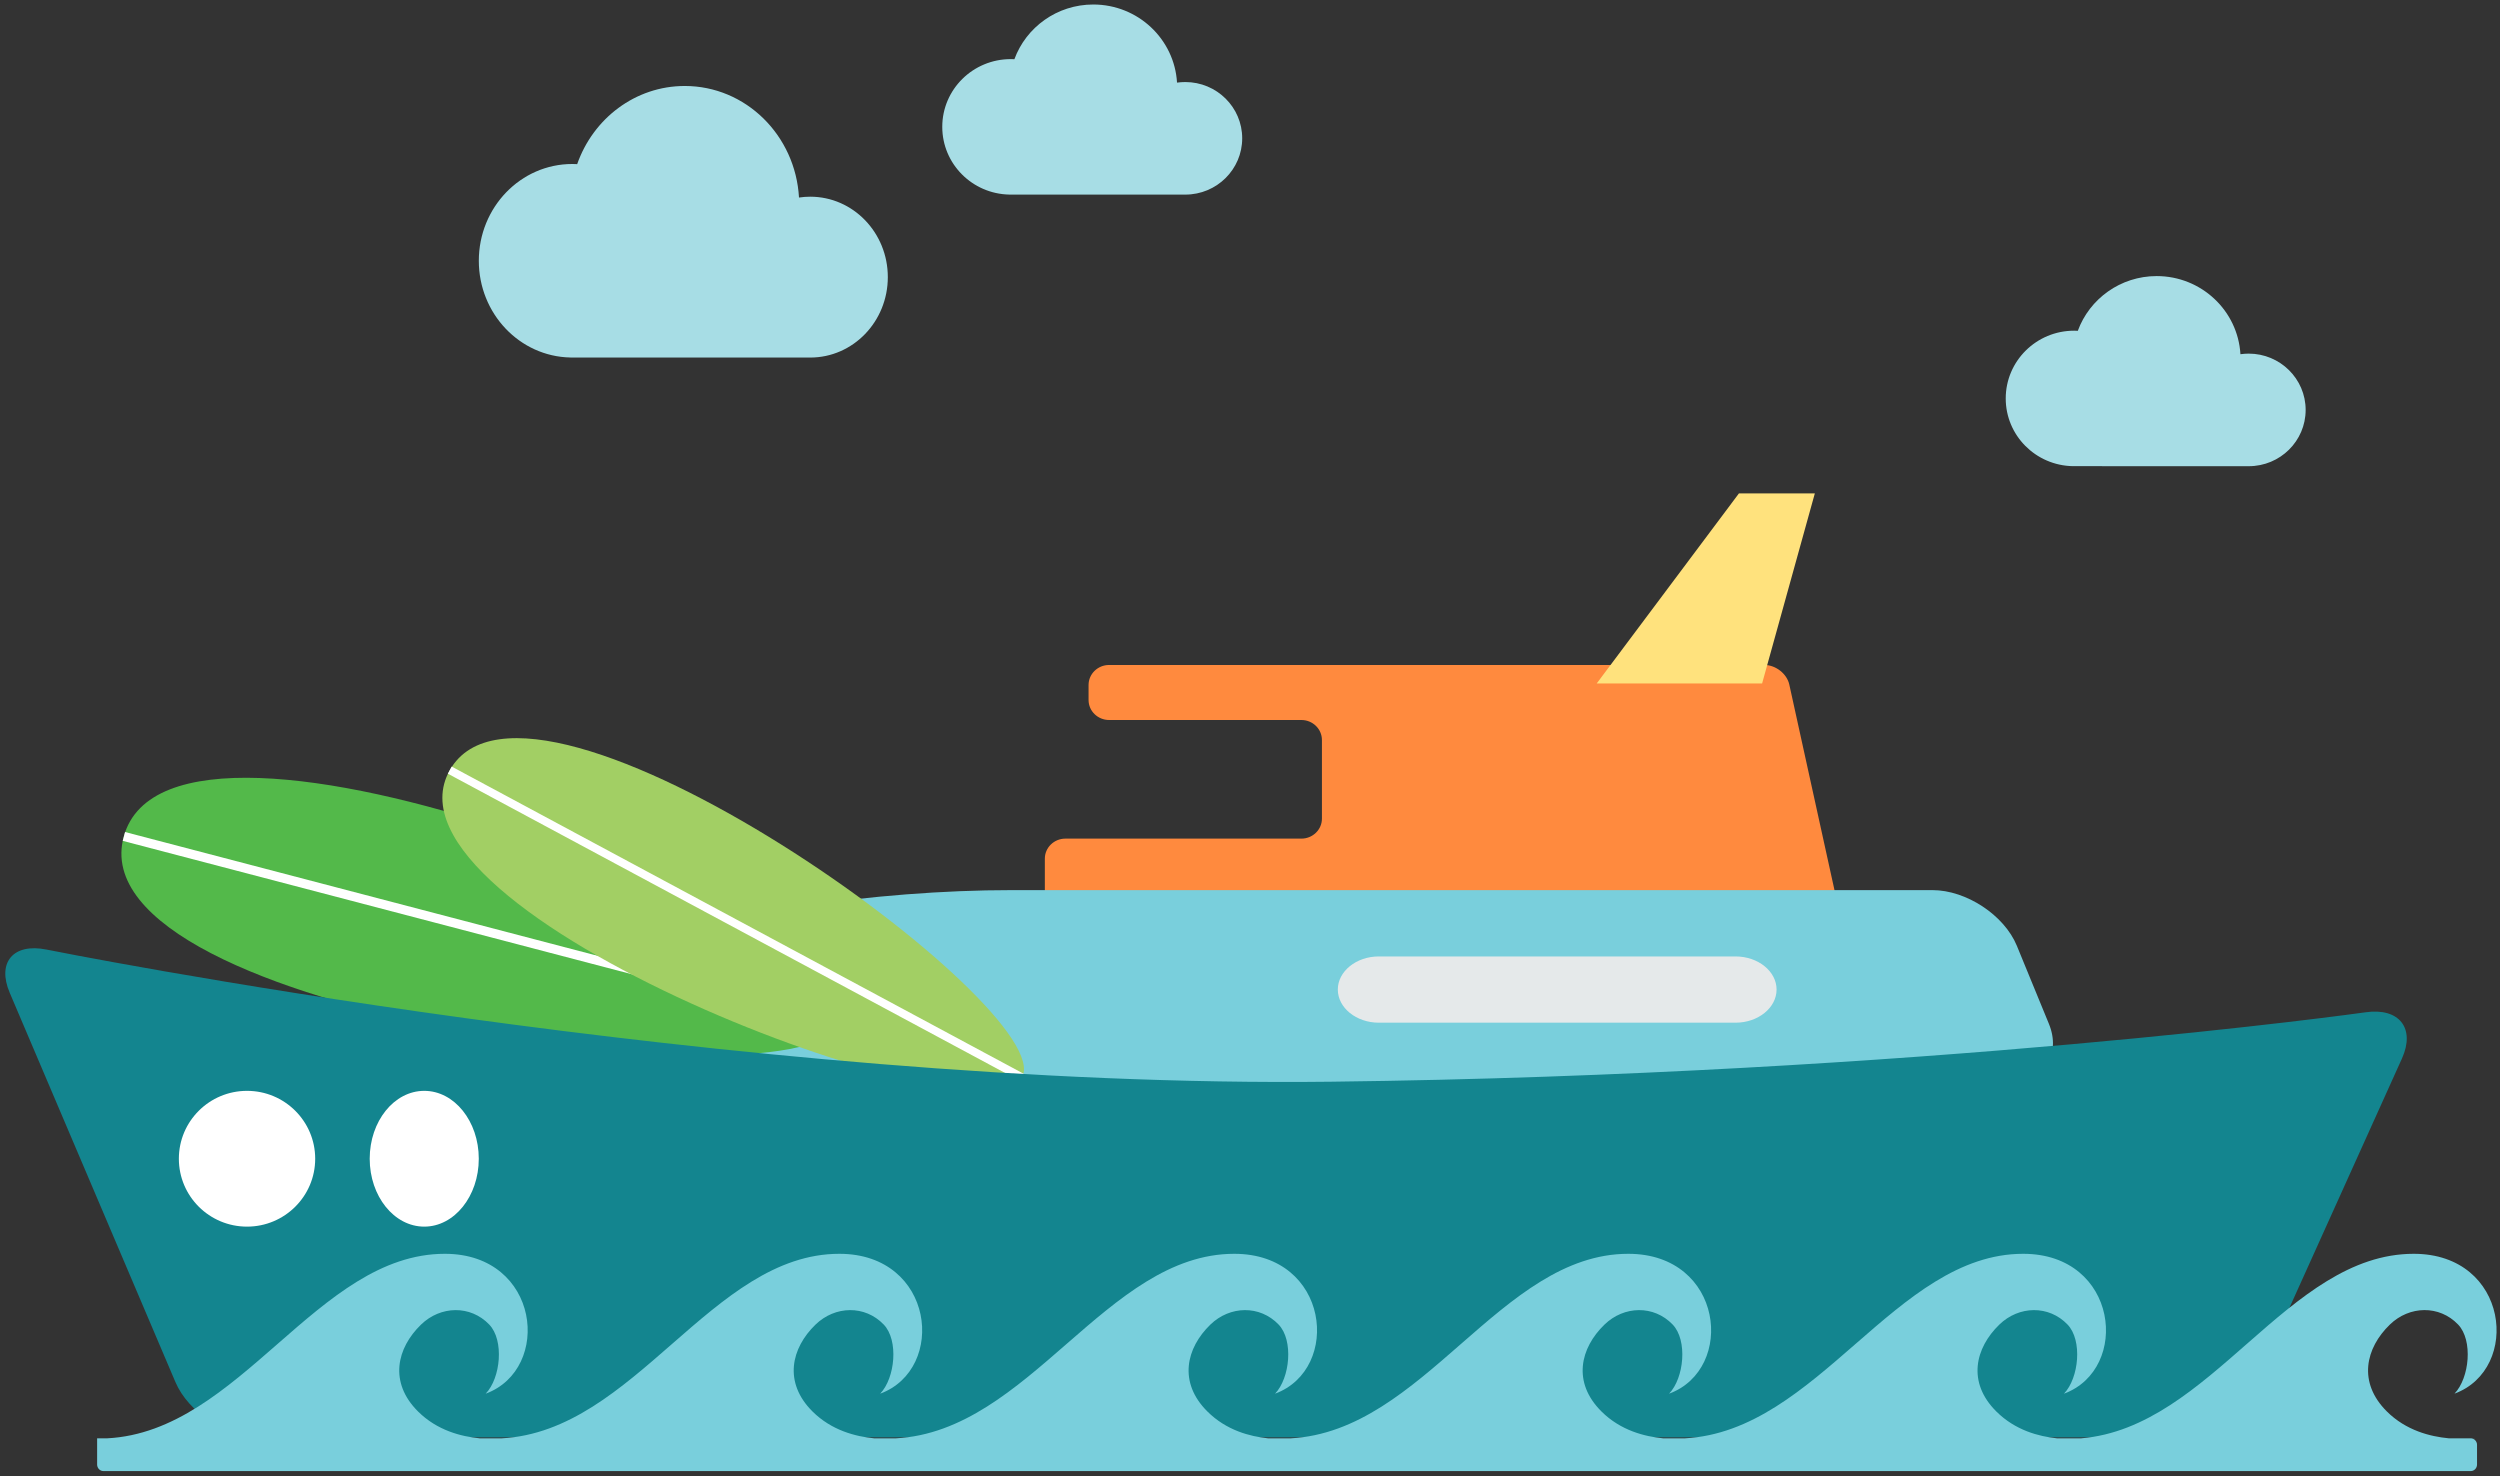 <svg width="127" height="75" viewBox="0 0 127 75" fill="none" xmlns="http://www.w3.org/2000/svg">
<rect x="0" y="0" width="127" height="75" fill="#333333" stroke="none"/>
<g id="Group 744">
<g id="Group">
<path id="Vector" d="M92.414 46.425C92.988 46.425 93.359 45.978 93.239 45.433L90.896 34.774C90.776 34.229 90.209 33.781 89.635 33.781L56.341 33.781C55.767 33.781 55.299 34.238 55.299 34.796L55.299 35.562C55.299 36.119 55.767 36.576 56.341 36.576L66.112 36.576C66.686 36.576 67.154 37.034 67.154 37.591L67.154 41.589C67.154 42.146 66.686 42.602 66.112 42.602L54.121 42.602C53.547 42.602 53.078 43.059 53.078 43.617L53.078 45.411C53.078 45.968 53.547 46.425 54.121 46.425L92.414 46.425Z" fill="#FF8A3E"/>
</g>
<g id="Group_2">
<path id="Vector_2" d="M102.122 55.011C103.839 54.913 104.722 53.561 104.083 52.007L102.456 48.045C101.817 46.49 99.887 45.218 98.168 45.218C98.168 45.218 65.484 45.218 51.407 45.218C37.33 45.218 20.535 50.026 20.535 54.833C20.534 59.643 102.122 55.011 102.122 55.011Z" fill="#79CFDC"/>
</g>
<g id="Group_3">
<path id="Vector_3" d="M42.56 51.992C41.361 56.316 3.768 51.601 6.289 42.491C8.807 33.38 43.756 47.665 42.56 51.992Z" fill="#53B94A"/>
<path id="Vector_4" d="M6.293 42.491L42.563 51.993" stroke="white" stroke-width="0.465" stroke-miterlimit="10"/>
</g>
<g id="Group_4">
<path id="Vector_5" d="M51.916 54.735C49.948 58.2 18.71 46.424 22.85 39.124C26.988 31.826 53.88 51.267 51.916 54.735Z" fill="#A2CF64"/>
<path id="Vector_6" d="M22.848 39.123L51.915 54.734" stroke="white" stroke-width="0.411" stroke-miterlimit="10"/>
</g>
<g id="Group_5">
<path id="Vector_7" d="M67.961 50.269C67.961 51.196 68.899 51.953 70.046 51.953L88.165 51.953C89.311 51.953 90.25 51.196 90.25 50.269C90.25 49.344 89.312 48.587 88.165 48.587L70.044 48.587C68.899 48.587 67.961 49.344 67.961 50.269Z" fill="#E5E9EA"/>
</g>
<g id="Group_6">
<path id="Vector_8" d="M120.181 51.423C121.884 51.183 122.711 52.241 122.019 53.773L114.589 70.236C113.898 71.766 111.923 73.021 110.205 73.021L13.233 73.021C11.513 73.021 9.567 71.755 8.911 70.208L0.494 50.433C-0.164 48.887 0.675 47.899 2.359 48.237C2.359 48.237 37.515 55.312 67.614 54.951C97.714 54.592 120.181 51.423 120.181 51.423Z" fill="#13858F"/>
</g>
<path id="Vector_9" d="M92.194 25.063L89.515 34.72L81.113 34.72L88.339 25.063L92.194 25.063Z" fill="#FFE27D"/>
<path id="Vector_10" d="M12.549 62.313C14.461 62.313 16.012 60.769 16.012 58.864C16.012 56.959 14.461 55.415 12.549 55.415C10.636 55.415 9.086 56.959 9.086 58.864C9.086 60.769 10.636 62.313 12.549 62.313Z" fill="white"/>
<path id="Vector_11" d="M21.552 62.313C23.081 62.313 24.322 60.769 24.322 58.864C24.322 56.959 23.081 55.415 21.552 55.415C20.022 55.415 18.781 56.959 18.781 58.864C18.781 60.769 20.022 62.313 21.552 62.313Z" fill="white"/>
<path id="Vector_12" d="M122.619 63.693C116.206 63.693 112.337 72.529 105.717 73.067L104.498 73.067C103.571 72.973 102.378 72.662 101.414 71.704C99.922 70.22 100.335 68.48 101.569 67.287C102.559 66.329 104.077 66.29 105.031 67.287C105.796 68.083 105.614 70.002 104.849 70.8C108.246 69.546 107.615 63.693 102.779 63.693C96.289 63.693 92.351 72.725 85.583 73.067L84.49 73.067C83.548 72.977 82.326 72.669 81.356 71.704C79.862 70.22 80.275 68.48 81.51 67.287C82.499 66.329 84.017 66.29 84.971 67.287C85.736 68.083 85.556 70.002 84.789 70.8C88.188 69.546 87.557 63.693 82.718 63.693C76.23 63.693 72.323 72.725 65.56 73.067L64.419 73.067C63.492 72.973 62.299 72.662 61.336 71.704C59.845 70.22 60.256 68.48 61.49 67.287C62.48 66.329 63.998 66.29 64.953 67.287C65.717 68.083 65.536 70.002 64.772 70.8C68.167 69.546 67.537 63.693 62.702 63.693C56.211 63.693 52.272 72.725 45.504 73.067L44.411 73.067C43.469 72.977 42.249 72.669 41.276 71.704C39.785 70.22 40.196 68.48 41.431 67.287C42.422 66.329 43.938 66.29 44.893 67.287C45.657 68.083 45.477 70.002 44.712 70.8C48.109 69.546 47.477 63.693 42.64 63.693C36.153 63.693 32.245 72.725 25.48 73.067L24.373 73.067C23.429 72.977 22.209 72.669 21.237 71.704C19.746 70.22 20.157 68.48 21.391 67.287C22.381 66.329 23.898 66.29 24.853 67.287C25.617 68.083 25.439 70.002 24.672 70.8C28.069 69.546 27.438 63.693 22.6 63.693C16.111 63.693 12.206 72.725 5.441 73.067L5.248 73.067C5.077 73.067 5.14 73.067 4.934 73.067L4.934 74.401C4.934 74.579 5.077 74.73 5.248 74.73L125.519 74.73C125.691 74.73 125.833 74.579 125.833 74.401L125.833 73.395C125.833 73.256 125.751 73.141 125.638 73.092C125.672 73.089 125.701 73.089 125.728 73.089L125.631 73.089C125.595 73.075 125.557 73.066 125.519 73.066L124.395 73.066C123.451 72.976 122.228 72.67 121.253 71.703C119.762 70.219 120.173 68.478 121.408 67.286C122.4 66.327 123.916 66.289 124.871 67.286C125.635 68.081 125.453 70 124.688 70.798C128.088 69.547 127.459 63.693 122.619 63.693Z" fill="#79CFDC"/>
<path id="Vector_13" d="M41.159 9.992C40.964 9.992 40.775 10.008 40.589 10.035C40.411 6.874 37.882 4.368 34.786 4.368C32.272 4.368 30.131 6.023 29.321 8.338C29.237 8.334 29.156 8.331 29.072 8.331C26.449 8.331 24.324 10.533 24.324 13.248C24.324 15.93 26.397 18.109 28.974 18.161L28.974 18.164L41.121 18.164C41.134 18.164 41.147 18.164 41.158 18.164C43.337 18.164 45.101 16.335 45.101 14.079C45.103 11.821 43.338 9.992 41.159 9.992Z" fill="#A7DDE5"/>
<path id="Vector_14" d="M60.212 4.168C60.069 4.168 59.929 4.179 59.793 4.197C59.662 1.985 57.808 0.229 55.539 0.229C53.694 0.229 52.126 1.387 51.531 3.008C51.47 3.006 51.41 3.003 51.348 3.003C49.425 3.003 47.867 4.543 47.867 6.445C47.867 8.322 49.387 9.848 51.276 9.885L51.276 9.886L60.184 9.886C60.192 9.886 60.202 9.886 60.212 9.886C61.809 9.886 63.104 8.606 63.104 7.026C63.104 5.447 61.809 4.168 60.212 4.168Z" fill="#A7DDE5"/>
<path id="Vector_15" d="M114.233 17.964C114.089 17.964 113.95 17.976 113.814 17.994C113.683 15.781 111.828 14.025 109.559 14.025C107.717 14.025 106.146 15.184 105.553 16.805C105.493 16.802 105.431 16.799 105.37 16.799C103.447 16.799 101.891 18.34 101.891 20.242C101.891 22.12 103.411 23.645 105.299 23.681L114.208 23.683C114.216 23.683 114.226 23.683 114.236 23.683C115.833 23.683 117.127 22.403 117.127 20.823C117.127 19.243 115.829 17.964 114.233 17.964Z" fill="#A7DDE5"/>
</g>
</svg>
